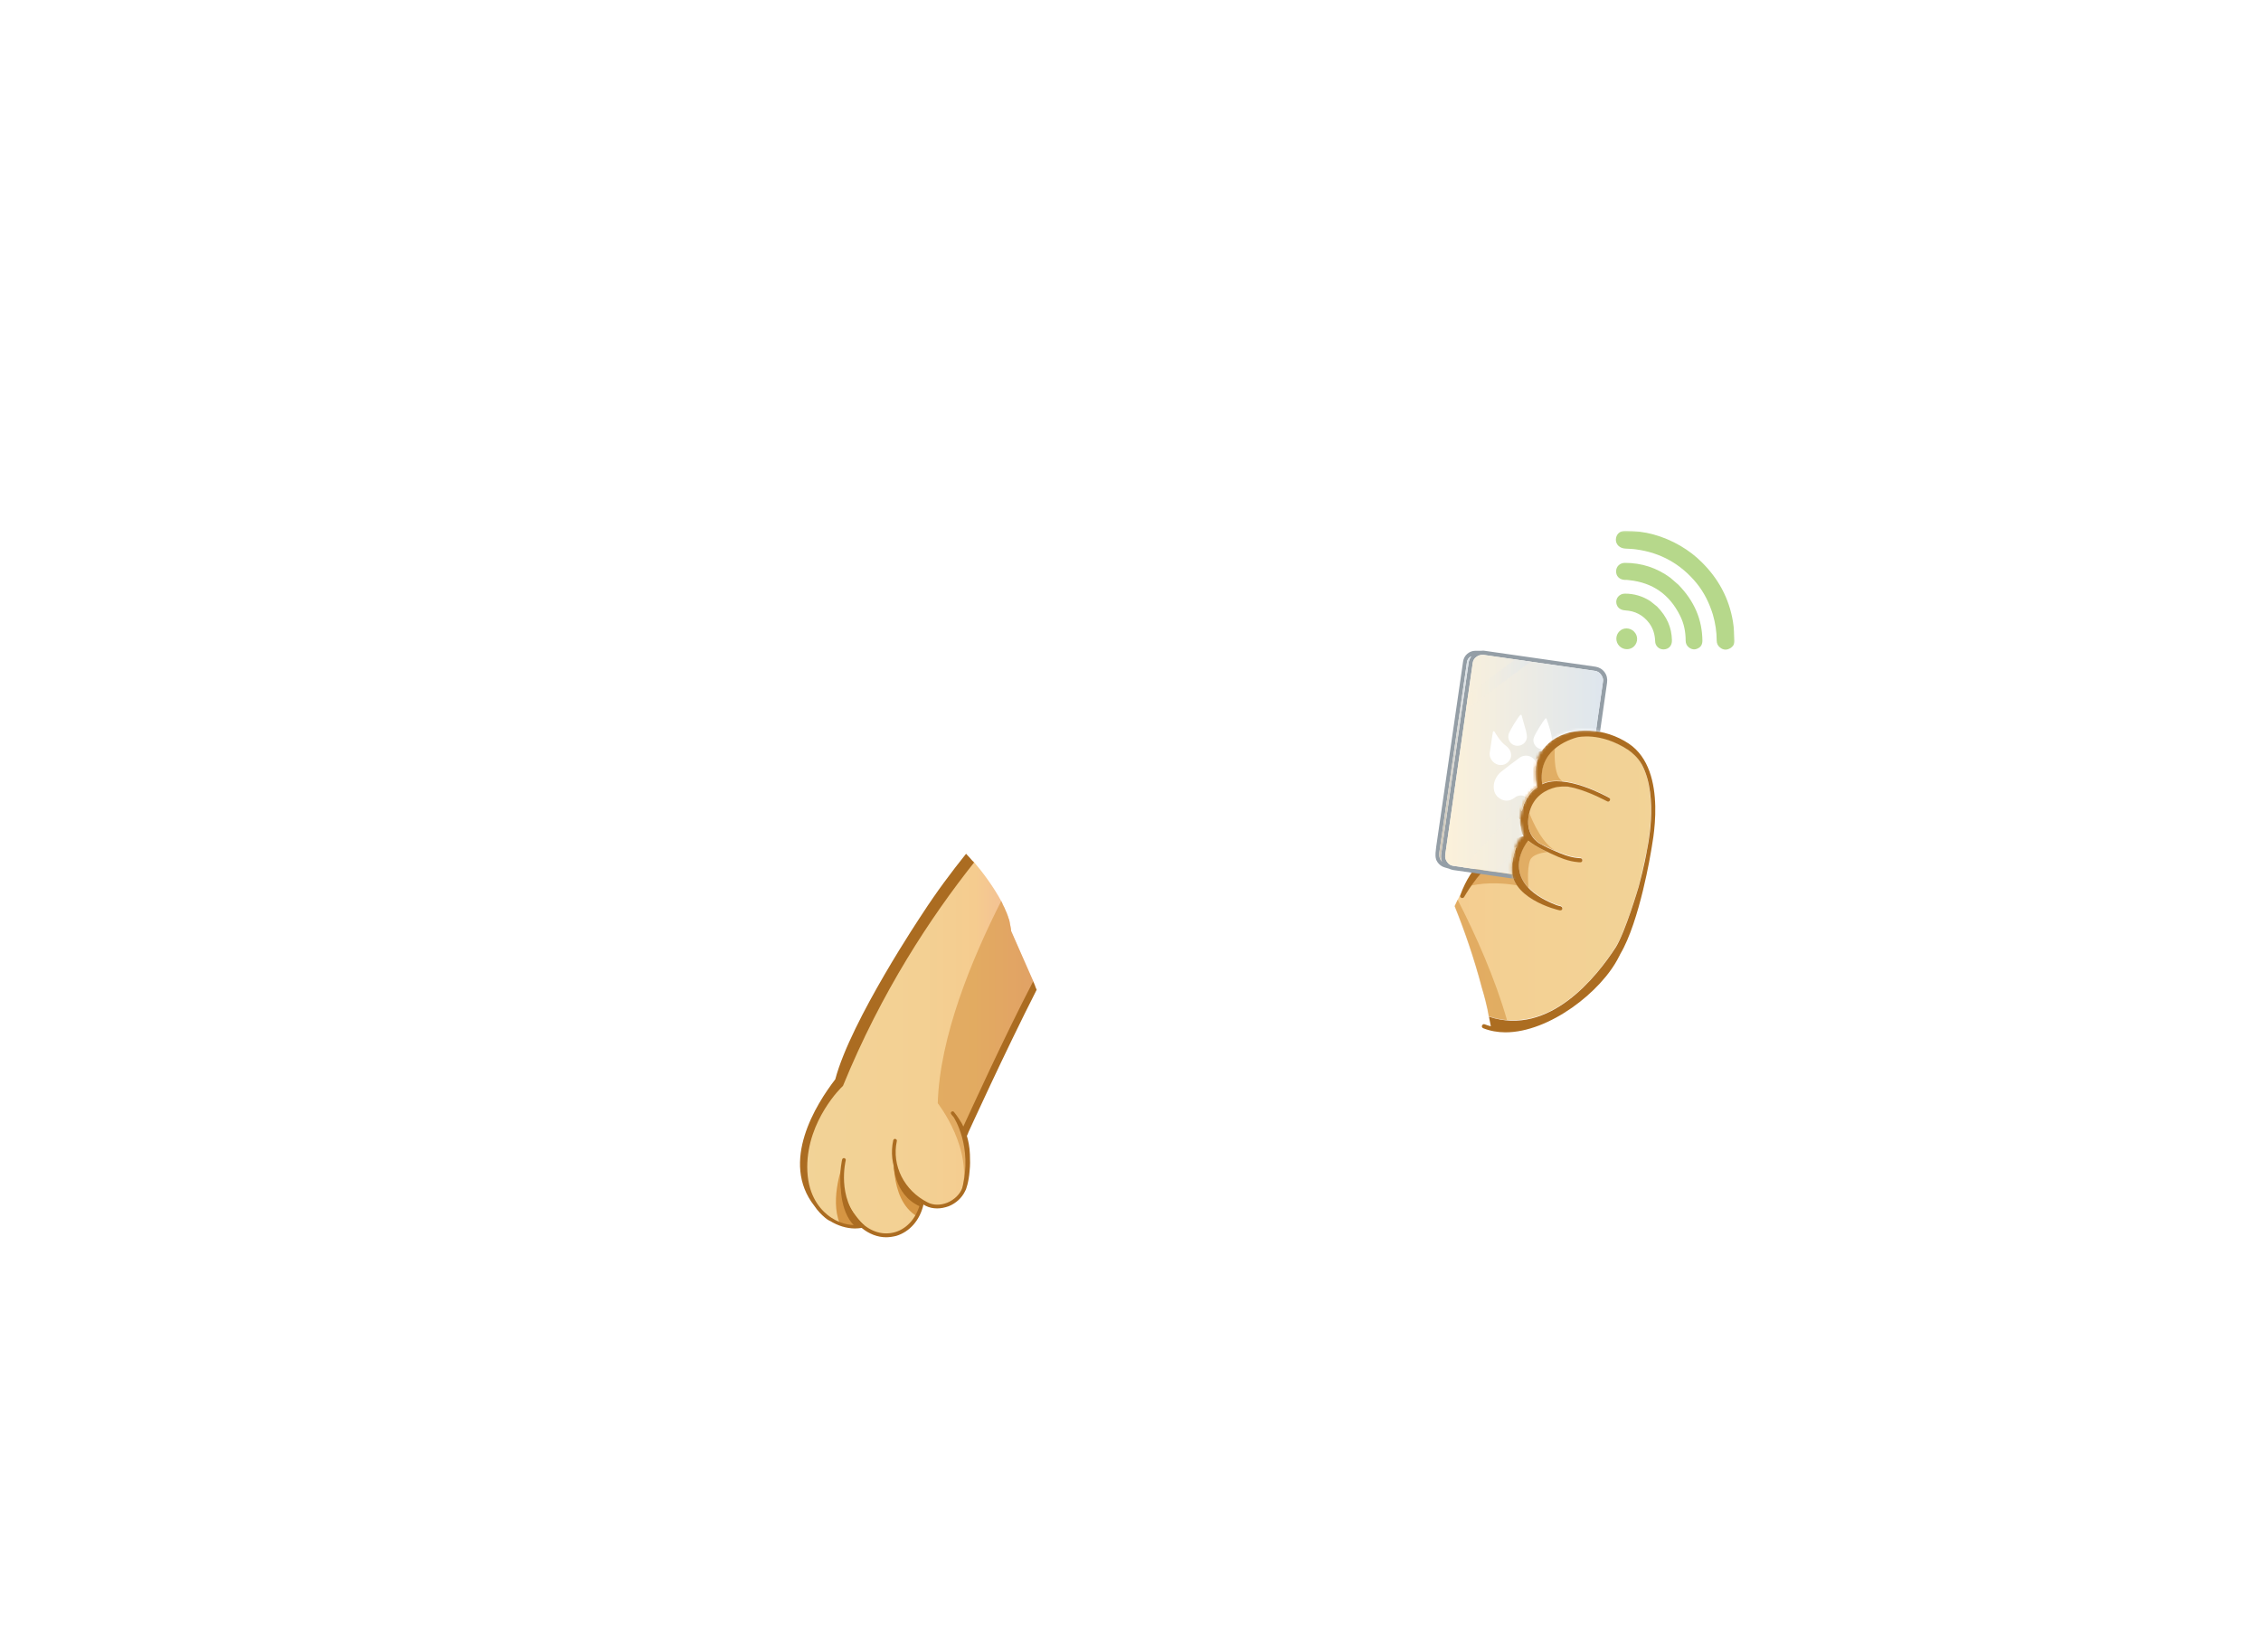 <?xml version="1.0" encoding="utf-8"?>
<!-- Generator: Adobe Illustrator 21.0.0, SVG Export Plug-In . SVG Version: 6.00 Build 0)  -->
<svg version="1.1" id="圖層_1" xmlns="http://www.w3.org/2000/svg" xmlns:xlink="http://www.w3.org/1999/xlink" x="0px" y="0px"
	 viewBox="0 0 822.9 601.4" style="enable-background:new 0 0 822.9 601.4;" xml:space="preserve">
<style type="text/css">
	.st0{fill:#211714;}
	.st1{fill:url(#SVGID_1_);}
	.st2{fill:url(#SVGID_2_);}
	.st3{fill:#E1BE3F;}
	.st4{fill:#AB6C21;}
	.st5{opacity:0.6;fill:#E1BE3F;}
	.st6{filter:url(#Adobe_OpacityMaskFilter);}
	.st7{fill:#FFFFFF;}
	.st8{mask:url(#SVGID_3_);}
	.st9{fill:#B6D88B;}
	.st10{fill:#949EA6;}
	.st11{fill:url(#SVGID_4_);}
	.st12{fill:url(#SVGID_5_);}
	.st13{opacity:0.5;fill:url(#SVGID_6_);}
	.st14{opacity:0.5;fill:url(#SVGID_7_);}
	.st15{fill:url(#SVGID_8_);}
	.st16{fill:url(#SVGID_9_);}
	.st17{fill:#66411D;}
	.st18{fill:url(#SVGID_10_);}
	.st19{fill:#D9B974;}
	.st20{fill:#DCBF93;}
	.st21{fill:url(#SVGID_11_);}
	.st22{fill:url(#SVGID_12_);}
	.st23{fill:url(#SVGID_13_);}
	.st24{fill:url(#SVGID_14_);}
	.st25{fill:#8C5924;}
	.st26{fill:url(#SVGID_15_);}
	.st27{fill:url(#SVGID_16_);}
	.st28{fill:url(#SVGID_17_);}
	.st29{fill:url(#SVGID_18_);}
	.st30{fill:#F4E3A5;}
	.st31{fill:#DEB87D;}
	.st32{fill:url(#SVGID_19_);}
	.st33{fill:url(#SVGID_20_);}
	.st34{fill:#3F210F;}
	.st35{opacity:0.25;fill:#E1BE3F;}
	.st36{opacity:0.5;fill:#E1BE3F;}
	.st37{fill:#F8E5A9;}
	.st38{fill:#DDBC90;}
	.st39{opacity:0.4;fill:#E1BE3F;}
	.st40{fill:#875424;}
	.st41{fill:#3F210E;}
	.st42{fill:#C88E2C;}
	.st43{fill:#AC7327;}
	.st44{fill:#814323;}
	.st45{fill:#D7C6A6;}
	.st46{fill:url(#SVGID_21_);}
	.st47{fill:#4A1E0E;}
	.st48{fill:#3A1D13;}
	.st49{fill:url(#SVGID_22_);}
	.st50{fill:#EAA593;}
	.st51{fill:url(#SVGID_23_);}
	.st52{fill:url(#SVGID_24_);}
	.st53{fill:#D59543;}
	.st54{opacity:0.6;fill:#D59543;}
	.st55{fill:url(#SVGID_25_);}
	.st56{fill:url(#SVGID_26_);}
	.st57{fill:url(#SVGID_27_);}
	.st58{fill:url(#SVGID_28_);}
	.st59{opacity:0.6;}
	.st60{fill:#D69644;}
	.st61{fill:#AC6D21;}
	.st62{opacity:0.6;fill:#D69644;}
	.st63{filter:url(#Adobe_OpacityMaskFilter_1_);}
	.st64{mask:url(#SVGID_29_);}
	.st65{fill:url(#SVGID_30_);}
	.st66{fill:url(#SVGID_31_);}
	.st67{opacity:0.5;fill:url(#SVGID_32_);}
	.st68{opacity:0.5;fill:url(#SVGID_33_);}
	.st69{fill:url(#SVGID_34_);}
</style>
<g>
	<g>
		<path class="st0" d="M577.1,267.4L577.1,267.4c-0.2,0-0.3,0-0.5,0C576.8,267.4,576.9,267.4,577.1,267.4z"/>
		
			<linearGradient id="SVGID_1_" gradientUnits="userSpaceOnUse" x1="-1059.142" y1="285.708" x2="-1050.863" y2="285.708" gradientTransform="matrix(1 0 0 1 1610.575 0)">
			<stop  offset="0" style="stop-color:#F2D397"/>
			<stop  offset="0.533" style="stop-color:#F3D093"/>
			<stop  offset="0.753" style="stop-color:#F5CC8F"/>
			<stop  offset="1" style="stop-color:#F3B699"/>
		</linearGradient>
		<path class="st1" d="M553.8,295.3c-1.1-1.1-2.9-3.9-2.2-9.9c0.7-6.4,5.7-8.6,8.1-9.4c-1.1,2.9-1.3,6.3-0.4,10.1
			c0,0.1,0.1,0.2,0.2,0.3C556.2,288.8,554.5,292,553.8,295.3z"/>
		<g>
			
				<linearGradient id="SVGID_2_" gradientUnits="userSpaceOnUse" x1="-1004.839" y1="319.684" x2="-1110.994" y2="319.684" gradientTransform="matrix(1 0 0 1 1610.575 0)">
				<stop  offset="0" style="stop-color:#F2D397"/>
				<stop  offset="0.533" style="stop-color:#F3D093"/>
				<stop  offset="0.753" style="stop-color:#F5CC8F"/>
				<stop  offset="1" style="stop-color:#F3B699"/>
			</linearGradient>
			<path class="st2" d="M597.5,278.2c-1.5-2.7-3.7-4.5-5-5.4c-10.2-6.7-18.5-4.6-18.5-4.6l1-0.3c-5.2,1.3-15.5,5.4-13.8,17.4
				c8-4.1,23.6,4.5,24.3,4.9c0.4,0.2,0.5,0.7,0.3,1s-0.7,0.5-1,0.3c-0.1-0.1-5.9-3.3-12.1-4.9l-2-0.4c-1.7-0.2-3.2,0-4,0.1
				c-0.2,0-0.4,0.1-0.5,0.1c0,0,0,0,0,0v0c-3.3,0.8-7.9,3-9.5,8.9c-1.8,6.8,1.4,10.2,3.5,11.5c0.5,0.3,1,0.6,1.5,0.8c0,0,0,0,0,0
				s0,0,0,0c2.2,1.1,4.5,2.1,6.1,2.8l0.3,0.1c4,1.7,7,1.7,7,1.7c0,0,0,0,0,0c0.4,0,0.7,0.3,0.8,0.7c0,0.4-0.3,0.8-0.7,0.8
				c0,0,0,0,0,0c-0.3,0-3.4,0-7.6-1.8l-0.3-0.1c-4.2-1.7-8.5-3.7-11.1-6l0,0c0,0-12.3,14.8,10.3,23.5c0.9,0.3,1.5,0.4,1.5,0.4
				c0.4,0.1,0.7,0.5,0.6,0.9c-0.1,0.3-0.4,0.6-0.7,0.6c-0.1,0-0.1,0-0.2,0c-0.8-0.2-19.2-4.5-17.4-16.8c0.4-2.8,1-4.9,1.6-6.4
				c-2.8,0.9-5.3,2.5-7.6,4.4c0,0.1-0.1,0.1-0.2,0.2c0,0-0.1,0.1-0.1,0.1c-6.7,5.6-11.1,13.5-11.1,13.6c-0.1,0.3-0.4,0.4-0.7,0.4
				c-0.1,0-0.2,0-0.4-0.1c-0.3-0.2-0.4-0.5-0.4-0.8l0,0c0,0-0.9,1.9-1.9,4c3.5,8.7,7,18.7,9.9,29.7c2.1,7,2.5,10.4,2.5,10.4
				c22.2,7.4,39.5-14.8,46.2-25.3c3.5-5.7,8.2-21.7,8.3-22c1.9-7.5,2.9-13.1,3-13.2C599.3,309.2,603.8,290.1,597.5,278.2z"/>
		</g>
		<g class="st59">
			<path class="st60" d="M552.1,322.3c-1.5-2.1-2.3-4.7-1.9-7.8c0.4-2.8,1-4.9,1.6-6.4c-2.8,0.9-5.3,2.5-7.6,4.4
				c0,0.1-0.1,0.1-0.2,0.2c0,0-0.1,0.1-0.1,0.1c-3.7,3.1-6.6,6.8-8.6,9.6C541.7,321,548,321.6,552.1,322.3z"/>
			<path class="st60" d="M568.7,284.4c-3-1.7-3-8.7-2.8-12c-3.2,2.7-5.5,6.8-4.6,13C563.3,284.3,565.9,284.1,568.7,284.4z"/>
			<path class="st60" d="M560.2,306.9c0.5,0.3,1,0.6,1.5,0.8c0,0,0,0,0,0s0,0,0,0c1.7,0.9,3.4,1.6,4.9,2.3h0c-5-2.6-8.4-10-10-14
				C555.1,302.3,558.2,305.6,560.2,306.9z"/>
			<path class="st60" d="M556.3,323.3c0-0.1-0.7-6.9,0.6-10.2c0.8-1.9,3.9-2.7,6.3-2.9c-2.8-1.3-5.4-2.7-7.2-4.2l0,0
				C556.1,306,548.5,315.1,556.3,323.3z"/>
		</g>
		<path class="st60" d="M551.4,288.6c0.1,3.8,1.4,5.8,2.3,6.7c0.7-3.3,2.4-6.5,5.6-8.8c-0.1-0.1-0.1-0.2-0.2-0.3
			c-0.6-2.7-0.7-5.2-0.3-7.5C555.1,281.5,552.6,286,551.4,288.6z"/>
		<path class="st61" d="M592.8,270.7c-8.7-5.8-20.3-6.4-27.7-1.3c-1.6,1.1-2.9,2.5-4,4l0,0c0,0-11.6,1.7-12.3,12
			c-0.7,9,2.6,11.5,4.4,12.9c-0.1,1,0,1.9,0.3,2.8c0,0.5,0.1,1,0.2,1.5c0.1,0.6,0.4,1.2,0.8,1.8c0,0-5.7,1-11.7,5.6
			c-0.9,0.7-3.5,3.1-3.5,3.1c-3,3.1-5.8,7.2-7.8,12.7c-0.2,0.4-0.1,0.8,0.3,1c0.1,0.1,0.2,0.1,0.4,0.1c0.3,0,0.5-0.1,0.7-0.4
			c0.1-0.1,4.4-8,11.1-13.6c0,0,0.1,0,0.1-0.1c0.1-0.1,0.1-0.1,0.2-0.2c2.3-1.9,4.9-3.4,7.6-4.4c-0.6,1.5-1.2,3.6-1.6,6.4
			c-1.8,12.3,16.7,16.7,17.4,16.8c0.1,0,0.1,0,0.2,0c0.3,0,0.7-0.2,0.7-0.6c0.1-0.4-0.2-0.8-0.6-0.9c0,0-0.6-0.1-1.5-0.4
			c-22.7-8.8-10.3-23.5-10.3-23.5l0,0c2.6,2.2,7,4.2,11.1,6l0.3,0.1c4.2,1.8,7.4,1.8,7.6,1.8c0,0,0,0,0,0c0.4,0,0.7-0.3,0.7-0.8
			c0-0.4-0.3-0.7-0.8-0.7c0,0,0,0,0,0c-0.1,0-3,0-7-1.7l-0.3-0.1c-1.6-0.7-3.9-1.6-6.1-2.8c0,0,0,0,0,0s0,0,0,0
			c-0.5-0.3-1-0.5-1.5-0.8c-2.1-1.4-5.3-4.7-3.5-11.5c1.6-5.9,6.2-8.1,9.5-8.9v0c0,0,0,0,0,0c0.2,0,0.4-0.1,0.5-0.1
			c0.8-0.1,2.2-0.3,4-0.1l-1-0.2c0,0,0.1,0,0.1,0c0.5,0.1,1.1,0.2,1.7,0.3c-0.2,0-0.5-0.1-0.7-0.1l2,0.4c6.2,1.6,12,4.9,12.1,4.9
			c0.4,0.2,0.8,0.1,1-0.3s0.1-0.8-0.3-1c-0.7-0.4-16.2-9-24.3-4.9c-1.7-12,8.6-16.1,13.8-17.4l-1,0.3c0,0,8.3-2.1,18.5,4.6
			c1.3,0.9,3.5,2.7,5,5.4c6.3,11.9,1.8,31,1.8,31.2c0,0.1-1,5.8-3,13.2c-0.1,0.3-4.8,16.3-8.3,22c-6.8,10.5-24.1,32.7-46.2,25.3
			l0.7,3.5c-0.7-0.2-1.5-0.4-2.2-0.7c-0.4-0.2-0.8,0-1,0.4c-0.2,0.4,0,0.8,0.4,1c2.5,1,5.3,1.5,8.1,1.5c15.9,0,34.9-14.7,41.3-27.5
			c0.2-0.3,0.3-0.6,0.5-1v0c7.1-11.9,11.2-37.4,11.2-37.4C601,308.5,607.6,280.6,592.8,270.7z M559.3,286.2c0,0.1,0.1,0.2,0.2,0.3
			c-3.2,2.3-4.9,5.5-5.6,8.8c-1.1-1.1-2.9-3.9-2.2-9.9c0.7-6.4,5.7-8.6,8.1-9.4C558.6,279,558.4,282.4,559.3,286.2z M577.1,267.4
			c-0.2,0-0.3,0-0.4,0C576.8,267.4,576.9,267.4,577.1,267.4L577.1,267.4z"/>
		<path class="st62" d="M530.5,327.5c-0.3,0.7-0.7,1.5-1.1,2.4c3.5,8.7,7,18.7,9.9,29.7c2.1,7,2.5,10.4,2.5,10.4
			c2.3,0.8,4.5,1.2,6.7,1.4C544,355.8,537.1,340.4,530.5,327.5z"/>
	</g>
	<defs>
		<filter id="Adobe_OpacityMaskFilter" filterUnits="userSpaceOnUse" x="522.3" y="193.3" width="109.1" height="129.3">
			<feColorMatrix  type="matrix" values="1 0 0 0 0  0 1 0 0 0  0 0 1 0 0  0 0 0 1 0"/>
		</filter>
	</defs>
	<mask maskUnits="userSpaceOnUse" x="522.3" y="193.3" width="109.1" height="129.3" id="SVGID_3_">
		<g class="st6">
			<path class="st7" d="M560.2,328.7c-13.5-5.9-9.7-16-9.7-16c1.3-7.9,4-8.5,4-8.5c-1-2.7-1.3-6.1-1.3-6.1c1.4-10,6.2-11.7,6.2-11.7
				c-2.3-8.2,1.7-13.2,1.7-13.2c7.5-11.2,23.2-6.5,23.2-6.5c1.7,0.5,3.4,1.3,5,2.2l72.4-57l-77.6-26.7L526,231.5l-9,91.4l42.7,10.2
				l2.5-3.6C560.9,329,560.2,328.7,560.2,328.7z"/>
		</g>
	</mask>
	<g class="st8">
		<g>
			<path class="st9" d="M619.3,204.6c6.1,6,10,13.2,11.4,21.6c0.4,2.3,0.5,4.6,0.6,6.9c0.1,1.3-0.6,2.4-1.8,3
				c-1.2,0.6-2.4,0.5-3.5-0.4c-0.8-0.6-1.2-1.5-1.2-2.5c0-3.2-0.5-6.4-1.4-9.5c-1.3-4.2-3.2-8.1-6-11.5c-5.7-6.9-13-11-21.9-12.2
				c-1.3-0.2-2.7-0.2-4-0.3c-1.9-0.1-3.4-1.4-3.4-3.2c0-1.9,1.4-3.3,3.4-3.3c7.2,0,13.9,1.9,20.1,5.5
				C614.8,200.6,617.2,202.5,619.3,204.6z"/>
			<path class="st9" d="M610.9,212.9c5.8,6,8.6,12.6,8.7,20.3c0,1.3-0.5,2.3-1.6,2.8c-1.1,0.6-2.2,0.5-3.3-0.3
				c-0.8-0.6-1.2-1.5-1.2-2.5c0-3.2-0.6-6.3-2.1-9.2c-3.8-7.6-9.9-11.9-18.4-12.8c-0.5-0.1-1.1-0.1-1.7-0.1
				c-1.9-0.1-3.2-1.4-3.1-3.2c0-1.7,1.4-3,3.2-3c6.1,0,11.6,1.8,16.5,5.4C609.1,211.3,610.2,212.3,610.9,212.9z"/>
			<path class="st9" d="M603.1,220.8c3.6,3.7,5.3,7.6,5.4,12.2c0.1,2-1.1,3.3-2.9,3.4c-1.7,0.1-3.2-1.2-3.2-3
				c-0.1-2.4-0.7-4.6-2.2-6.6c-2.2-2.9-5.1-4.4-8.7-4.6c-1.7-0.1-2.9-1-3.2-2.5c-0.4-1.9,1.1-3.6,3.1-3.6c3.3,0,6.4,0.9,9.2,2.7
				C601.6,219.6,602.6,220.4,603.1,220.8z"/>
			<path class="st9" d="M594.7,229.9c1.5,1.5,1.5,3.8,0.1,5.3c-1.4,1.5-3.9,1.5-5.4,0c-1.5-1.5-1.5-3.9,0-5.4
				C590.8,228.4,593.2,228.4,594.7,229.9z"/>
		</g>
		<g>
			<path class="st10" d="M584,244.7c-0.8-1.1-2-1.8-3.3-2l-40.4-5.8c-0.4-0.1-0.9,0-1.3,0c0,0,0,0,0,0H537c-2.3,0-4.2,1.7-4.5,3.9
				l-10.1,69.6c-0.4,2.4,1.2,4.8,3.5,5.4l1.4,0.4c0,0,0,0,0,0c0.5,0.2,1,0.4,1.5,0.5l40.4,5.8c0.2,0,0.5,0.1,0.7,0.1
				c1.1,0,2.1-0.3,3-1c1.1-0.8,1.8-2,2-3.3l10-69.8C585.1,247.1,584.8,245.8,584,244.7z M523.8,310.7l10.1-69.6
				c0.1-1,0.7-1.8,1.6-2.2c-0.5,0.7-0.9,1.5-1,2.4l-10,69.8c-0.1,0.9,0,1.8,0.3,2.6C524.1,312.9,523.7,311.8,523.8,310.7z
				 M583.4,248.2l-10,69.8c-0.1,0.9-0.6,1.8-1.4,2.3c-0.8,0.6-1.7,0.8-2.6,0.7l-40.4-5.8c-0.9-0.1-1.8-0.6-2.3-1.4
				c-0.6-0.8-0.8-1.7-0.7-2.6l10-69.8c0.1-0.9,0.6-1.8,1.4-2.3c0.6-0.5,1.4-0.7,2.1-0.7c0.2,0,0.3,0,0.5,0l40.4,5.8
				c0.9,0.1,1.8,0.6,2.3,1.4C583.3,246.4,583.6,247.3,583.4,248.2z"/>
			<linearGradient id="SVGID_4_" gradientUnits="userSpaceOnUse" x1="523.793" y1="276.247" x2="535.535" y2="276.247">
				<stop  offset="0" style="stop-color:#CEC5B4"/>
				<stop  offset="1" style="stop-color:#DEE6EE"/>
			</linearGradient>
			<path class="st11" d="M523.8,310.7l10.1-69.6c0.1-1,0.7-1.8,1.6-2.2c-0.5,0.7-0.9,1.5-1,2.4l-10,69.8c-0.1,0.9,0,1.8,0.3,2.6
				C524.1,312.9,523.7,311.8,523.8,310.7z"/>
			<linearGradient id="SVGID_5_" gradientUnits="userSpaceOnUse" x1="525.975" y1="279.744" x2="583.476" y2="279.744">
				<stop  offset="0" style="stop-color:#FCF1DA"/>
				<stop  offset="1" style="stop-color:#DEE6EE"/>
			</linearGradient>
			<path class="st12" d="M583.4,248.2l-10,69.8c-0.1,0.9-0.6,1.8-1.4,2.3c-0.8,0.6-1.7,0.8-2.6,0.7l-40.4-5.8
				c-0.9-0.1-1.8-0.6-2.3-1.4c-0.6-0.8-0.8-1.7-0.7-2.6l10-69.8c0.1-0.9,0.6-1.8,1.4-2.3c0.6-0.5,1.4-0.7,2.1-0.7c0.2,0,0.3,0,0.5,0
				l40.4,5.8c0.9,0.1,1.8,0.6,2.3,1.4C583.3,246.4,583.6,247.3,583.4,248.2z"/>
			<g>
				<path class="st7" d="M560,293c-1.4,0-2.6-0.6-3.6-1.8c-1-1.4-2.3-1.9-3.8-1.5c-0.6,0.1-1.1,0.5-1.5,0.8
					c-1.7,1.2-3.5,1.3-5.2,0.2c-1.7-1-2.5-2.9-2.2-5.2c0,0,0,0,0,0c0.3-1.8,1.3-3.5,2.7-4.6c2.1-1.7,4.3-3.3,6.7-5.1
					c1.7-1.2,4-0.9,5.3,0.7c1.7,2.1,3.5,4.4,5.1,6.9c1.3,2,1.7,4.2,1,6.4c-0.6,1.7-1.8,2.8-3.7,3.1C560.5,293,560.2,293,560,293z"/>
				<path class="st7" d="M553.5,289c1.3,0,2.4,0.6,3.3,1.8c1,1.3,2.3,1.8,3.9,1.6c1.6-0.3,2.8-1.2,3.3-2.7c0.7-2.1,0.4-4.1-0.9-5.9
					c-1.6-2.4-3.4-4.7-5.1-6.8c-1.1-1.4-3.1-1.7-4.5-0.6c-2.4,1.8-4.6,3.4-6.7,5.1c-1.7,1.4-2.3,3.2-2.5,4.2
					c-0.3,2.1,0.4,3.7,1.9,4.6c1.6,0.9,3.1,0.8,4.6-0.2c0.5-0.3,1.1-0.7,1.7-0.8C552.9,289,553.2,289,553.5,289z"/>
				<path class="st7" d="M565.4,281.3c-0.9,0-1.7-0.3-2.4-0.9c-1-0.9-1.5-2.2-1.2-3.6c0.2-1.2,1.1-2.2,2.3-2.6
					c2-0.7,3.5-1.9,5.1-3.3c0.2-0.2,0.5-0.4,0.7-0.6l0.1-0.1c0.1-0.1,0.2-0.1,0.3-0.1l0.1,0c0.1,0,0.2,0,0.2,0.1
					c0.1,0.1,0.1,0.1,0.1,0.2l-0.4,2.7c-0.1,0.5-0.1,0.9-0.2,1.4c-0.1,1.1-0.3,2.2-0.5,3.3c-0.3,1.5-1.2,2.6-2.7,3.2
					C566.3,281.2,565.8,281.3,565.4,281.3z"/>
				<path class="st7" d="M569.9,270.9c-0.1,0.1-0.3,0.2-0.4,0.4c-1.7,1.5-3.2,2.7-5.3,3.4c-1,0.3-1.7,1.1-1.9,2.2
					c-0.2,1.1,0.2,2.3,1,3c1,0.8,2.1,1,3.3,0.6c1.3-0.5,2.1-1.4,2.3-2.7c0.2-1.1,0.3-2.2,0.5-3.2c0.1-0.5,0.1-0.9,0.2-1.4
					L569.9,270.9z"/>
				<path class="st7" d="M546.3,278.5c-0.1,0-0.2,0-0.4,0c-1.9-0.2-3.4-1.7-3.7-3.5c0-0.4-0.1-0.7,0-1c0.3-2,0.6-4,0.9-6l0.2-1.2
					c0-0.1,0-0.1,0-0.2l0.1-0.2c0-0.1,0.1-0.2,0.2-0.2c0.1,0,0.2,0,0.3,0.1c0.2,0.3,0.4,0.7,0.6,1c0.5,0.7,0.9,1.4,1.4,2
					c0.7,0.9,1.5,1.7,2.2,2.2c1.6,1.2,2.2,2.9,1.7,4.5C549.2,277.5,547.8,278.5,546.3,278.5z"/>
				<path class="st7" d="M543.8,267.2l-0.1,0.9c-0.3,2-0.6,4-0.9,6c0,0.2,0,0.5,0,0.8c0.2,1.6,1.5,2.9,3.2,3
					c1.4,0.1,2.7-0.7,3.3-2.1c0.5-1.3-0.1-2.8-1.5-3.8c-0.8-0.6-1.5-1.3-2.3-2.3c-0.5-0.7-1-1.4-1.4-2.1
					C544,267.4,543.9,267.3,543.8,267.2z"/>
				<path class="st7" d="M552.3,271.5c-0.8,0-1.7-0.3-2.3-0.9c-1-0.9-1.3-2.4-0.8-3.7c0.6-1.4,3.1-5.6,4.1-6.6
					c0.1-0.1,0.2-0.1,0.3-0.1c0.1,0,0.2,0.1,0.2,0.2l0.4,1.5c0.4,1.3,0.7,2.5,1.1,3.8c0.2,0.6,0.3,1.3,0.4,2.1
					c0.2,1.4-0.6,2.7-1.8,3.3C553.3,271.4,552.8,271.5,552.3,271.5z"/>
				<path class="st7" d="M553.3,261.1c-1.1,1.3-3.2,4.8-3.7,6.1c-0.4,1.1-0.1,2.3,0.7,3.1c0.9,0.8,2.1,1,3.2,0.5
					c1.1-0.5,1.7-1.6,1.5-2.7c-0.1-0.8-0.2-1.5-0.4-2.1c-0.3-1.3-0.7-2.5-1.1-3.8L553.3,261.1z"/>
				<path class="st7" d="M561.5,272.8c-0.8,0-1.6-0.3-2.3-0.9c-1-0.9-1.4-2.4-0.9-3.5c0.5-1.4,2.9-5.3,4.1-6.8
					c0.1-0.1,0.2-0.1,0.3-0.1c0.1,0,0.2,0.1,0.2,0.2c0.1,0.4,0.2,0.8,0.4,1.2c0.7,2.2,1.4,4.2,1.6,6.5c0.1,1.3-0.6,2.6-1.9,3.2
					C562.5,272.7,562,272.8,561.5,272.8z"/>
				<path class="st7" d="M562.5,262.4c-1.2,1.6-3.2,5-3.7,6.2c-0.4,1,0,2.2,0.8,2.9c0.8,0.8,2.1,0.9,3.1,0.4c1-0.5,1.7-1.6,1.6-2.6
					c-0.2-2.2-0.9-4.2-1.6-6.3C562.7,262.8,562.6,262.6,562.5,262.4z"/>
			</g>
			<linearGradient id="SVGID_6_" gradientUnits="userSpaceOnUse" x1="532.47" y1="289.977" x2="581.395" y2="289.977">
				<stop  offset="0" style="stop-color:#FCF1DA"/>
				<stop  offset="1" style="stop-color:#DEE6EE"/>
			</linearGradient>
			<polygon class="st13" points="543.9,317.4 578.7,281.3 581.4,262.6 532.5,315.8 			"/>
			<linearGradient id="SVGID_7_" gradientUnits="userSpaceOnUse" x1="533.551" y1="249.255" x2="556.981" y2="249.255">
				<stop  offset="0" style="stop-color:#FCF1DA"/>
				<stop  offset="1" style="stop-color:#DEE6EE"/>
			</linearGradient>
			<polygon class="st14" points="534.3,252.9 533.6,258.4 557,240.9 551.4,240.1 			"/>
		</g>
	</g>
</g>
<g>
	<g>
		<linearGradient id="SVGID_8_" gradientUnits="userSpaceOnUse" x1="290.848" y1="381.482" x2="375.919" y2="381.482">
			<stop  offset="0" style="stop-color:#F2D397"/>
			<stop  offset="0.533" style="stop-color:#F3D093"/>
			<stop  offset="0.753" style="stop-color:#F5CC8F"/>
			<stop  offset="1" style="stop-color:#F3B699"/>
		</linearGradient>
		<path class="st15" d="M376.1,357.3l-8.1-18.4c0-0.5-0.1-1-0.2-1.5c0-0.2-0.1-0.3-0.1-0.5c-0.1-0.4-0.1-0.7-0.2-1.1
			c0-0.2-0.1-0.4-0.1-0.5c-0.1-0.4-0.2-0.8-0.4-1.2c0-0.1-0.1-0.3-0.1-0.4c-0.2-0.5-0.4-1.1-0.6-1.6c-0.1-0.1-0.1-0.3-0.2-0.4
			c-0.2-0.4-0.3-0.8-0.5-1.2c-0.1-0.2-0.2-0.4-0.3-0.6c-0.2-0.4-0.4-0.7-0.5-1.1c-0.1-0.2-0.2-0.4-0.3-0.6c-3-5.6-7.1-11-10.1-14.5
			c-0.1-0.1-0.2-0.2-0.3-0.4c-15.8,19.9-33.8,47.3-47.8,81.6c0,0-13,12.4-13,29.8c0,17.4,13.3,23.1,20.6,21.5v0
			c8.2,7,19.6,2.7,21.9-8.7l0.1-0.2c0.5,0.3,1,0.6,1.6,0.9c4.9,2.4,11.3-0.6,13.3-5l0,0l0,0c0.1-0.2,0.2-0.3,0.2-0.5l-0.2-0.1
			l1.6-14.1l-0.5-0.1v-3.6l-0.7-2.5c0.3-0.7,0.6-1.5,0.9-2.3l0.7-1l0.9-2.4l0.1-0.7c2.7-6.5,6.6-15.4,11.8-26
			c3.4-7,7.4-14.3,11.2-21L376.1,357.3z"/>
	</g>
	<path class="st53" d="M325.5,417.4c0,0-2.5,19.1,8.3,25.4l2-5.3C335.8,437.5,324.2,431.5,325.5,417.4z"/>
	<path class="st53" d="M306.9,423.4c0,0-5,12.8-1.3,21.9c0,0,3.4,1.3,8.4,0.9C313.9,446.2,305.3,441.8,306.9,423.4z"/>
	<path class="st4" d="M325.2,423.4c0,0-0.1,11.4,9.5,15.7l0.4-1.7C335.1,437.4,325,428.3,325.2,423.4z"/>
	<path class="st4" d="M306,430.1c0,0-0.7,10.6,5,16.2l3.5-0.3C314.5,446.1,306.9,439,306,430.1z"/>
	<path class="st54" d="M376.1,357.3l-8.1-18.4c0-0.5-0.1-1-0.2-1.5c0-0.2-0.1-0.3-0.1-0.5c-0.1-0.4-0.1-0.7-0.2-1.1
		c0-0.2-0.1-0.4-0.1-0.5c-0.1-0.4-0.2-0.8-0.4-1.2c0-0.1-0.1-0.3-0.1-0.4c-0.2-0.5-0.4-1.1-0.6-1.6c-0.1-0.1-0.1-0.3-0.2-0.4
		c-0.2-0.4-0.3-0.8-0.5-1.2c-0.1-0.2-0.2-0.4-0.3-0.6c-0.2-0.4-0.4-0.7-0.5-1.1c-0.1-0.2-0.2-0.4-0.3-0.6c0-0.1-0.1-0.2-0.1-0.2
		c-10.8,21.3-22.4,49.5-23.1,73.6c0,0,13.4,17,8.5,33.3c0.4-0.5,0.7-1,0.9-1.6l0,0l0,0c0.1-0.2,0.2-0.3,0.2-0.5l-0.2-0.1l1.6-14.1
		l-0.5-0.1v-3.6l-0.9-3.1l1.8-2.7l1-2.5l20-43.6c0,0,1.1-1.3,2.9-4.2L376.1,357.3z"/>
	<g>
		<path class="st4" d="M351.9,413.5l0.5-1.1c0,0,0,0,0-0.1c0.2-0.4,13.2-29,24.9-52l-1.3-3l0,0c-10.8,20.8-22.7,47-25.4,52.8
			c-0.5-1.2-0.9-1.7-0.9-1.7l0,0c-1.1-1.9-2.4-3.5-2.5-3.6c-0.2-0.3-0.6-0.3-0.9-0.1c-0.3,0.2-0.3,0.6-0.1,0.9
			c0.2,0.3,0.5,0.6,0.9,1.1c0,0,7,10.6,3.1,25.8h0c-0.8,2.2-2.8,4.2-5.4,5.3c-2.5,1-5.1,1-7.2-0.1c-8.5-4.3-13.1-13.4-11.2-22.3
			c0.1-0.3-0.1-0.7-0.5-0.8c-0.3-0.1-0.7,0.1-0.8,0.5c-1.9,8.7,2.1,17.6,9.9,22.5c-1.2,5.4-4.6,9.5-9.1,10.9
			c-4.4,1.3-8.9,0-12.6-3.6c-8.9-8.9-5.5-22.4-5.5-22.5c0.1-0.3-0.1-0.7-0.5-0.8c-0.3-0.1-0.7,0.1-0.8,0.5c0,0.1-3.6,14.3,5.8,23.8
			c0,0,0,0,0,0c-3,0.3-7.3-0.5-11.2-3.7c-3.3-2.7-7.3-7.9-7.3-17.4c0-17,12.6-29.2,12.8-29.3c0.1-0.1,0.1-0.1,0.2-0.2
			c14-34.3,32-61.5,47.7-81.3c-0.1-0.1-0.1-0.2-0.2-0.2c-1.1-1.3-2.1-2.4-2.7-3c0,0,0,0,0,0c-5.2,6.5-10.7,13.8-16,22l0,0
			c0,0-25.9,38.6-31.6,60.1c-7,9.1-20.2,30.1-7.6,46.1c1.2,1.8,2.6,3.2,3.9,4.3c0.5,0.4,1,0.8,1.6,1.1c0.1,0.1,0.2,0.1,0.2,0.1
			c0,0-0.1,0-0.1-0.1c2.9,1.8,6.1,2.8,9.2,2.8c0.8,0,1.6-0.1,2.4-0.2c2.7,2.2,5.8,3.4,8.9,3.4c1.2,0,2.5-0.2,3.7-0.5
			c4.9-1.5,8.6-5.7,9.9-11.4c0.3,0.2,0.6,0.3,0.9,0.5c1.2,0.6,2.6,0.9,4.1,0.9c1.4,0,2.8-0.3,4.2-0.8c2.7-1.1,4.8-3.1,5.9-5.4h0
			c0,0,0-0.1,0.1-0.2c0.1-0.1,0.1-0.3,0.2-0.4c0,0,0,0,0,0c0,0,1.1-2.6,1.4-7c0.2-1.8,0.2-3.7,0.1-5.9
			C352.9,417.4,352.4,415.2,351.9,413.5z"/>
	</g>
</g>
</svg>
